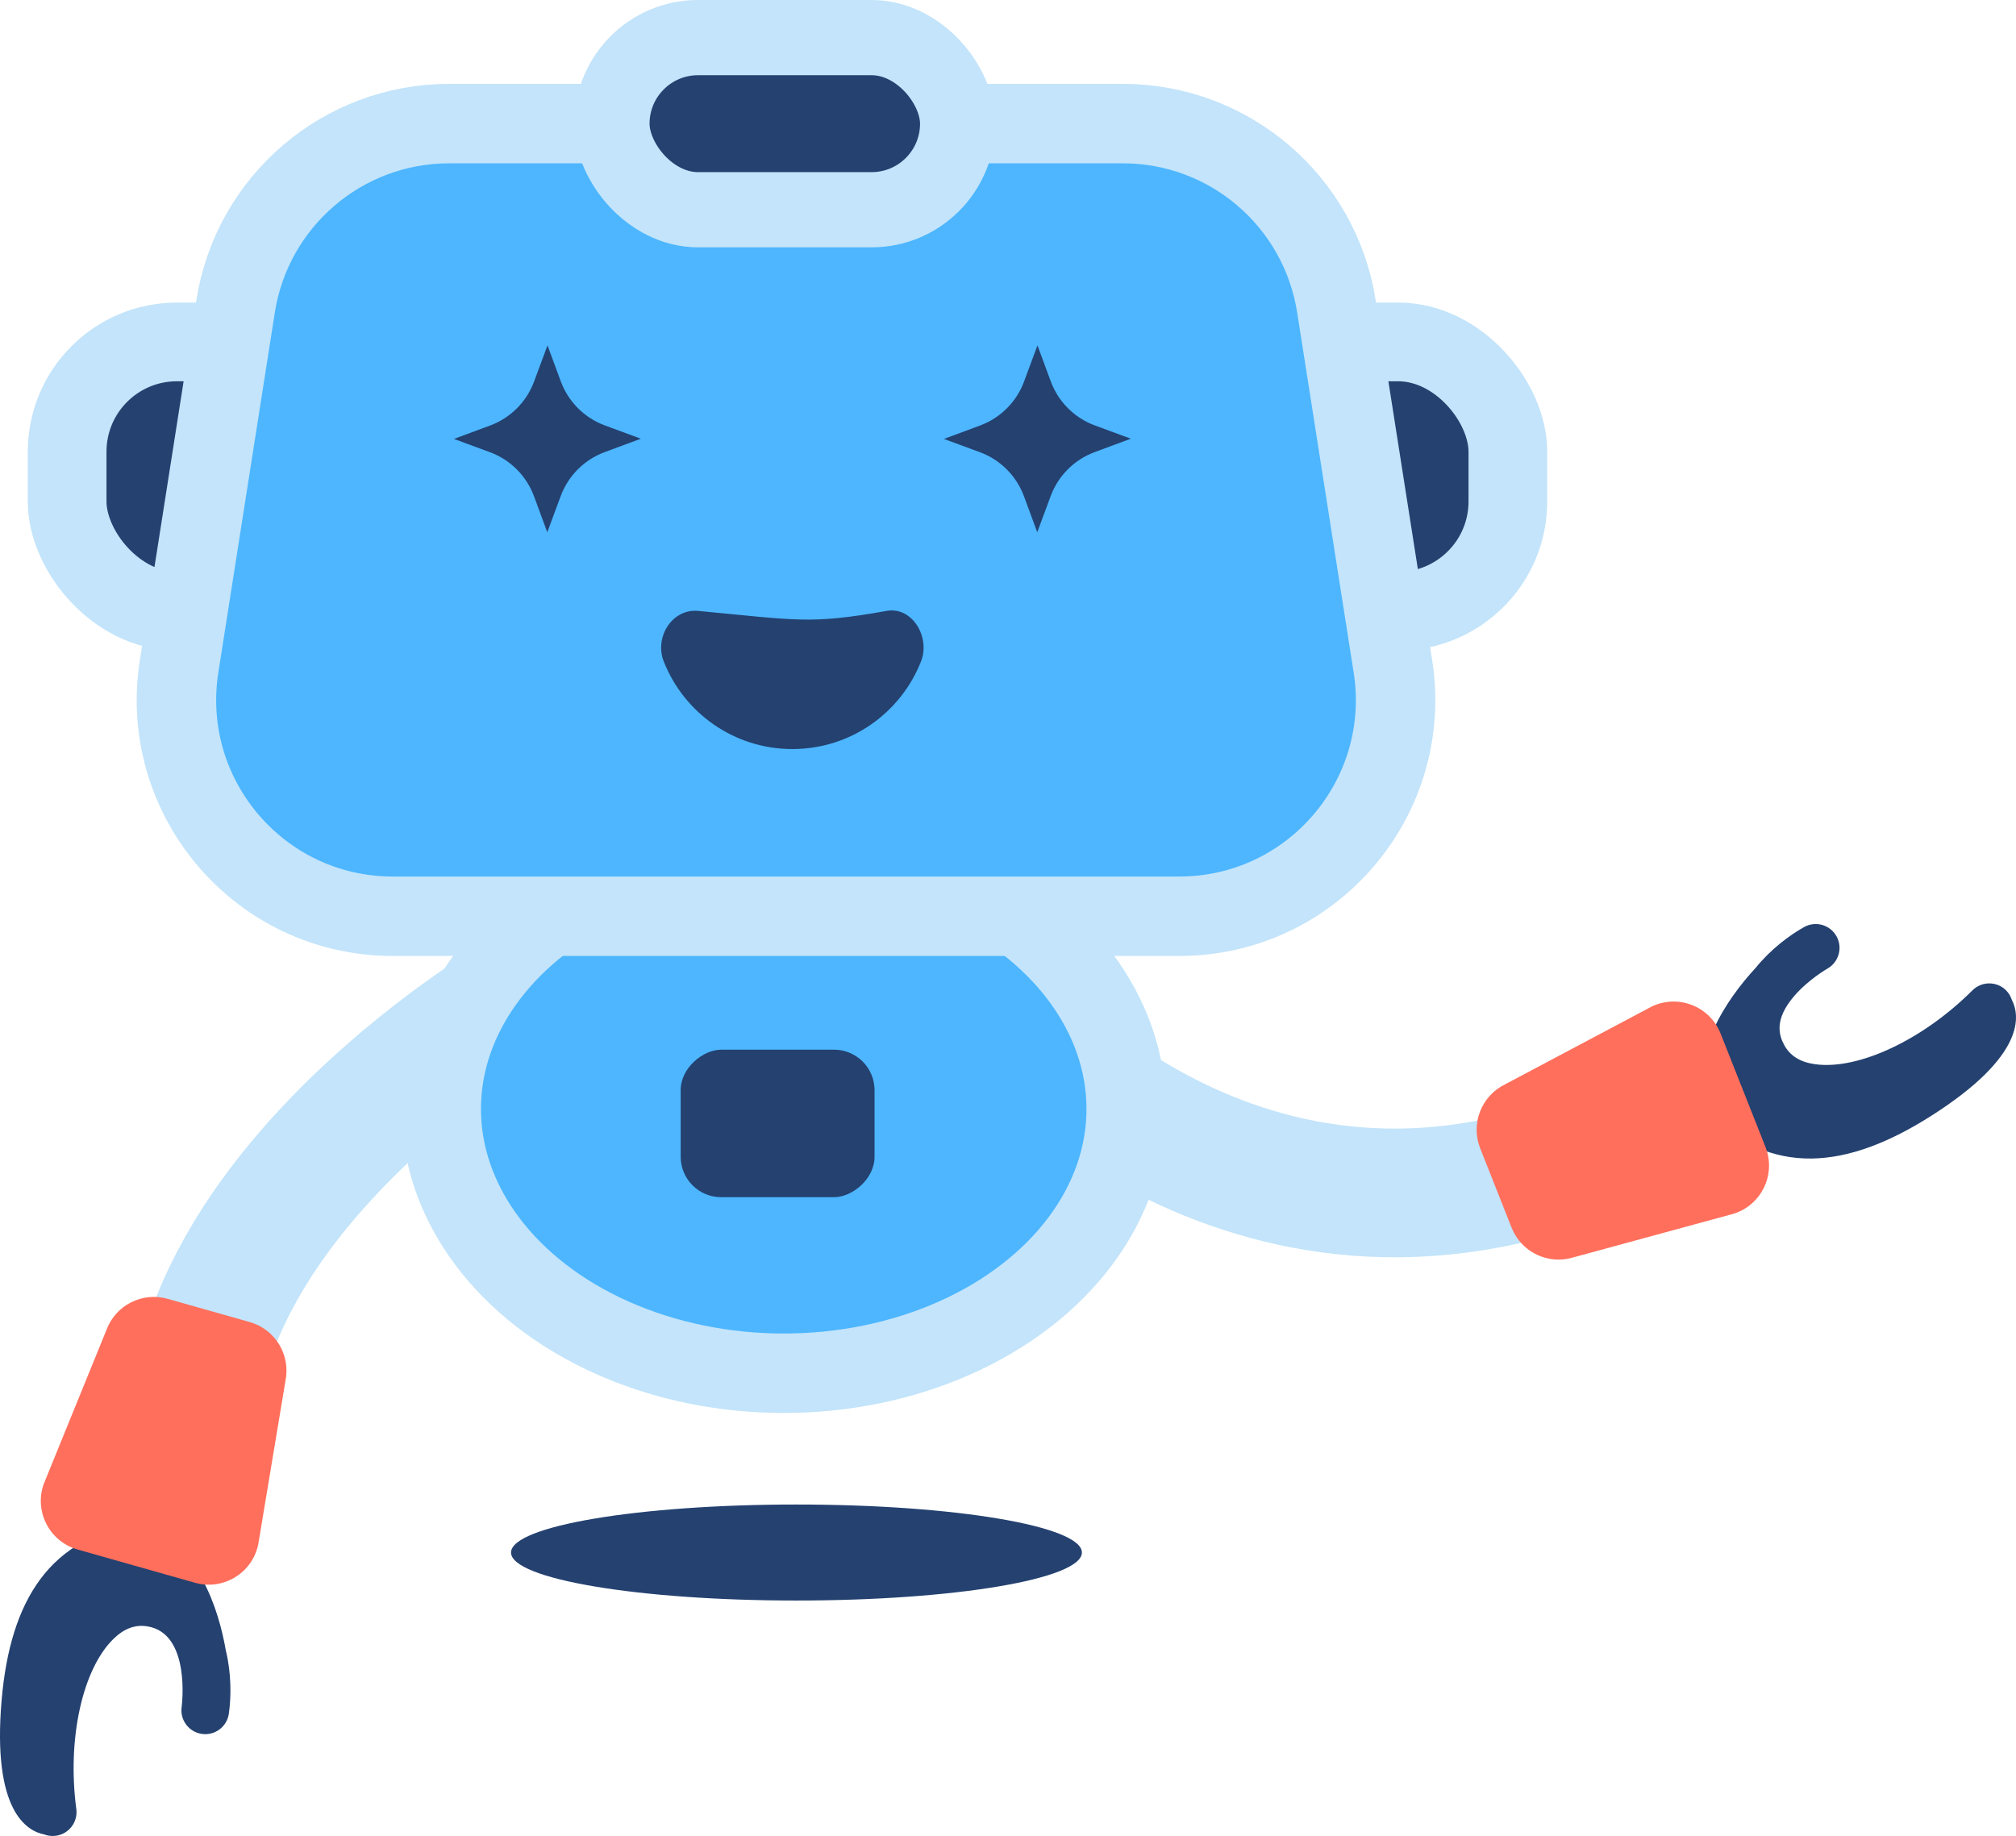 <?xml version="1.0" encoding="UTF-8"?>
<svg id="a" data-name="Layer_1" xmlns="http://www.w3.org/2000/svg" viewBox="0 0 927.858 845.084">
  <defs>
    <style>
      .b, .c, .d {
        fill: #244170;
      }

      .e {
        fill: none;
        stroke-linecap: round;
        stroke-linejoin: round;
        stroke-width: 59.231px;
      }

      .e, .c, .d, .f {
        stroke: #c3e4fa;
      }

      .c {
        stroke-width: 34.62px;
      }

      .c, .d, .f {
        stroke-miterlimit: 10;
      }

      .d {
        stroke-width: 36.222px;
      }

      .g {
        fill: #ff6f5c;
      }

      .f {
        fill: #4db6ff;
        stroke-width: 36.57px;
      }
    </style>
  </defs>
  <g>
    <path class="b" d="M925.919,460.183c-.52-1.577-1.361-3.07-2.615-4.325-4.281-4.281-11.227-4.285-15.512,0-22.847,22.842-52.678,36.801-72.532,33.974-6.749-.965-11.343-3.831-14.045-8.76-2.493-4.551-4.73-11.851,4.613-22.668,6.557-7.59,15.14-12.503,15.225-12.551,5.266-2.967,7.142-9.639,4.186-14.916-2.959-5.287-9.65-7.169-14.929-4.21-6.853,3.837-15.474,10.349-22.224,18.712-13.459,14.573-30.415,39.169-23.512,65.532,30.603,31.49,65.874,27.055,104.23,2.662,43.79-27.848,40.83-46.368,37.115-53.449Z"/>
    <path class="b" d="M66.17,701.301c-43.603,5.189-61.5,35.903-65.415,81.19-4.419,51.106,11.656,60.38,19.64,61.89,1.205.454,2.502.703,3.844.703.482,0,.972-.032,1.464-.099,6.006-.801,10.223-6.318,9.421-12.322-4.274-32.02,2.741-64.201,17.058-78.255,4.866-4.778,9.944-6.689,15.49-5.84,20.382,3.106,15.981,36.81,15.935,37.151-.842,5.985,3.32,11.527,9.307,12.384,6.013.851,11.555-3.309,12.413-9.304,1.114-7.783,1.176-18.601-1.376-29.052-3.408-19.542-12.655-47.926-37.779-58.446Z"/>
  </g>
  <path class="e" d="M461.536,465.857s109.875,132.518,275.979,63.165"/>
  <path class="e" d="M240.465,457.905s-148.554,85.481-152.704,203.329"/>
  <ellipse class="f" cx="360.705" cy="510.438" rx="157.631" ry="121.655"/>
  <path class="g" d="M791.887,475.711l20.663,52.214c4.969,12.555-1.763,26.689-14.642,30.744l-73.591,20.04c-11.635,3.663-24.123-2.285-28.612-13.627l-14.447-36.507c-4.489-11.342.548-24.225,11.538-29.516l67.375-35.747c12.166-5.857,26.747-.157,31.716,12.398Z"/>
  <path class="g" d="M89.741,728.525l-54.031-15.294c-12.992-3.678-20.133-17.609-15.533-30.304l28.772-70.636c4.156-11.468,16.465-17.777,28.202-14.455l37.777,10.693c11.737,3.322,18.913,15.147,16.442,27.092l-12.518,75.237c-2.736,13.223-16.119,21.345-29.111,17.667Z"/>
  <ellipse class="b" cx="366.568" cy="714.612" rx="131.371" ry="22.1"/>
  <rect class="d" x="30.902" y="157.388" width="663.089" height="123.948" rx="50.513" ry="50.513"/>
  <path class="f" d="M82.432,306.71l25.997-165.695c7.599-48.435,49.295-84.125,98.28-84.125h310.093c48.985,0,90.681,35.69,98.28,84.125l25.997,165.695c9.478,60.411-37.182,115.02-98.28,115.02H180.712c-61.098,0-107.759-54.608-98.28-115.02Z"/>
  <rect class="c" x="281.648" y="17.31" width="159.107" height="79.229" rx="39.614" ry="39.614"/>
  <rect class="b" x="323.949" y="472.495" width="67.896" height="89.232" rx="18.642" ry="18.642" transform="translate(875.008 159.214) rotate(90)"/>
  <g>
    <path class="b" d="M408.073,281.195c11.802-2.099,20.21,12.08,15.828,23.238-9.28,23.627-32.292,40.353-59.211,40.353s-49.932-16.727-59.211-40.353c-4.382-11.158,3.893-24.364,15.828-23.238,45.842,4.328,51.614,6.252,86.768,0Z"/>
    <g>
      <path class="b" d="M471.311,175.634l6.182-16.662,6.109,16.555c3.471,9.407,10.887,16.823,20.295,20.295l16.555,6.109-16.662,6.182c-9.361,3.473-16.743,10.855-20.216,20.216l-6.182,16.662-6.109-16.555c-3.471-9.407-10.887-16.823-20.295-20.295l-16.555-6.109,16.662-6.182c9.361-3.473,16.743-10.855,20.216-20.216Z"/>
      <path class="b" d="M245.804,175.634l6.182-16.662,6.109,16.555c3.471,9.407,10.887,16.823,20.295,20.295l16.555,6.109-16.662,6.182c-9.361,3.473-16.743,10.855-20.216,20.216l-6.182,16.662-6.109-16.555c-3.471-9.407-10.887-16.823-20.295-20.295l-16.555-6.109,16.662-6.182c9.361-3.473,16.743-10.855,20.216-20.216Z"/>
    </g>
  </g>
</svg>
